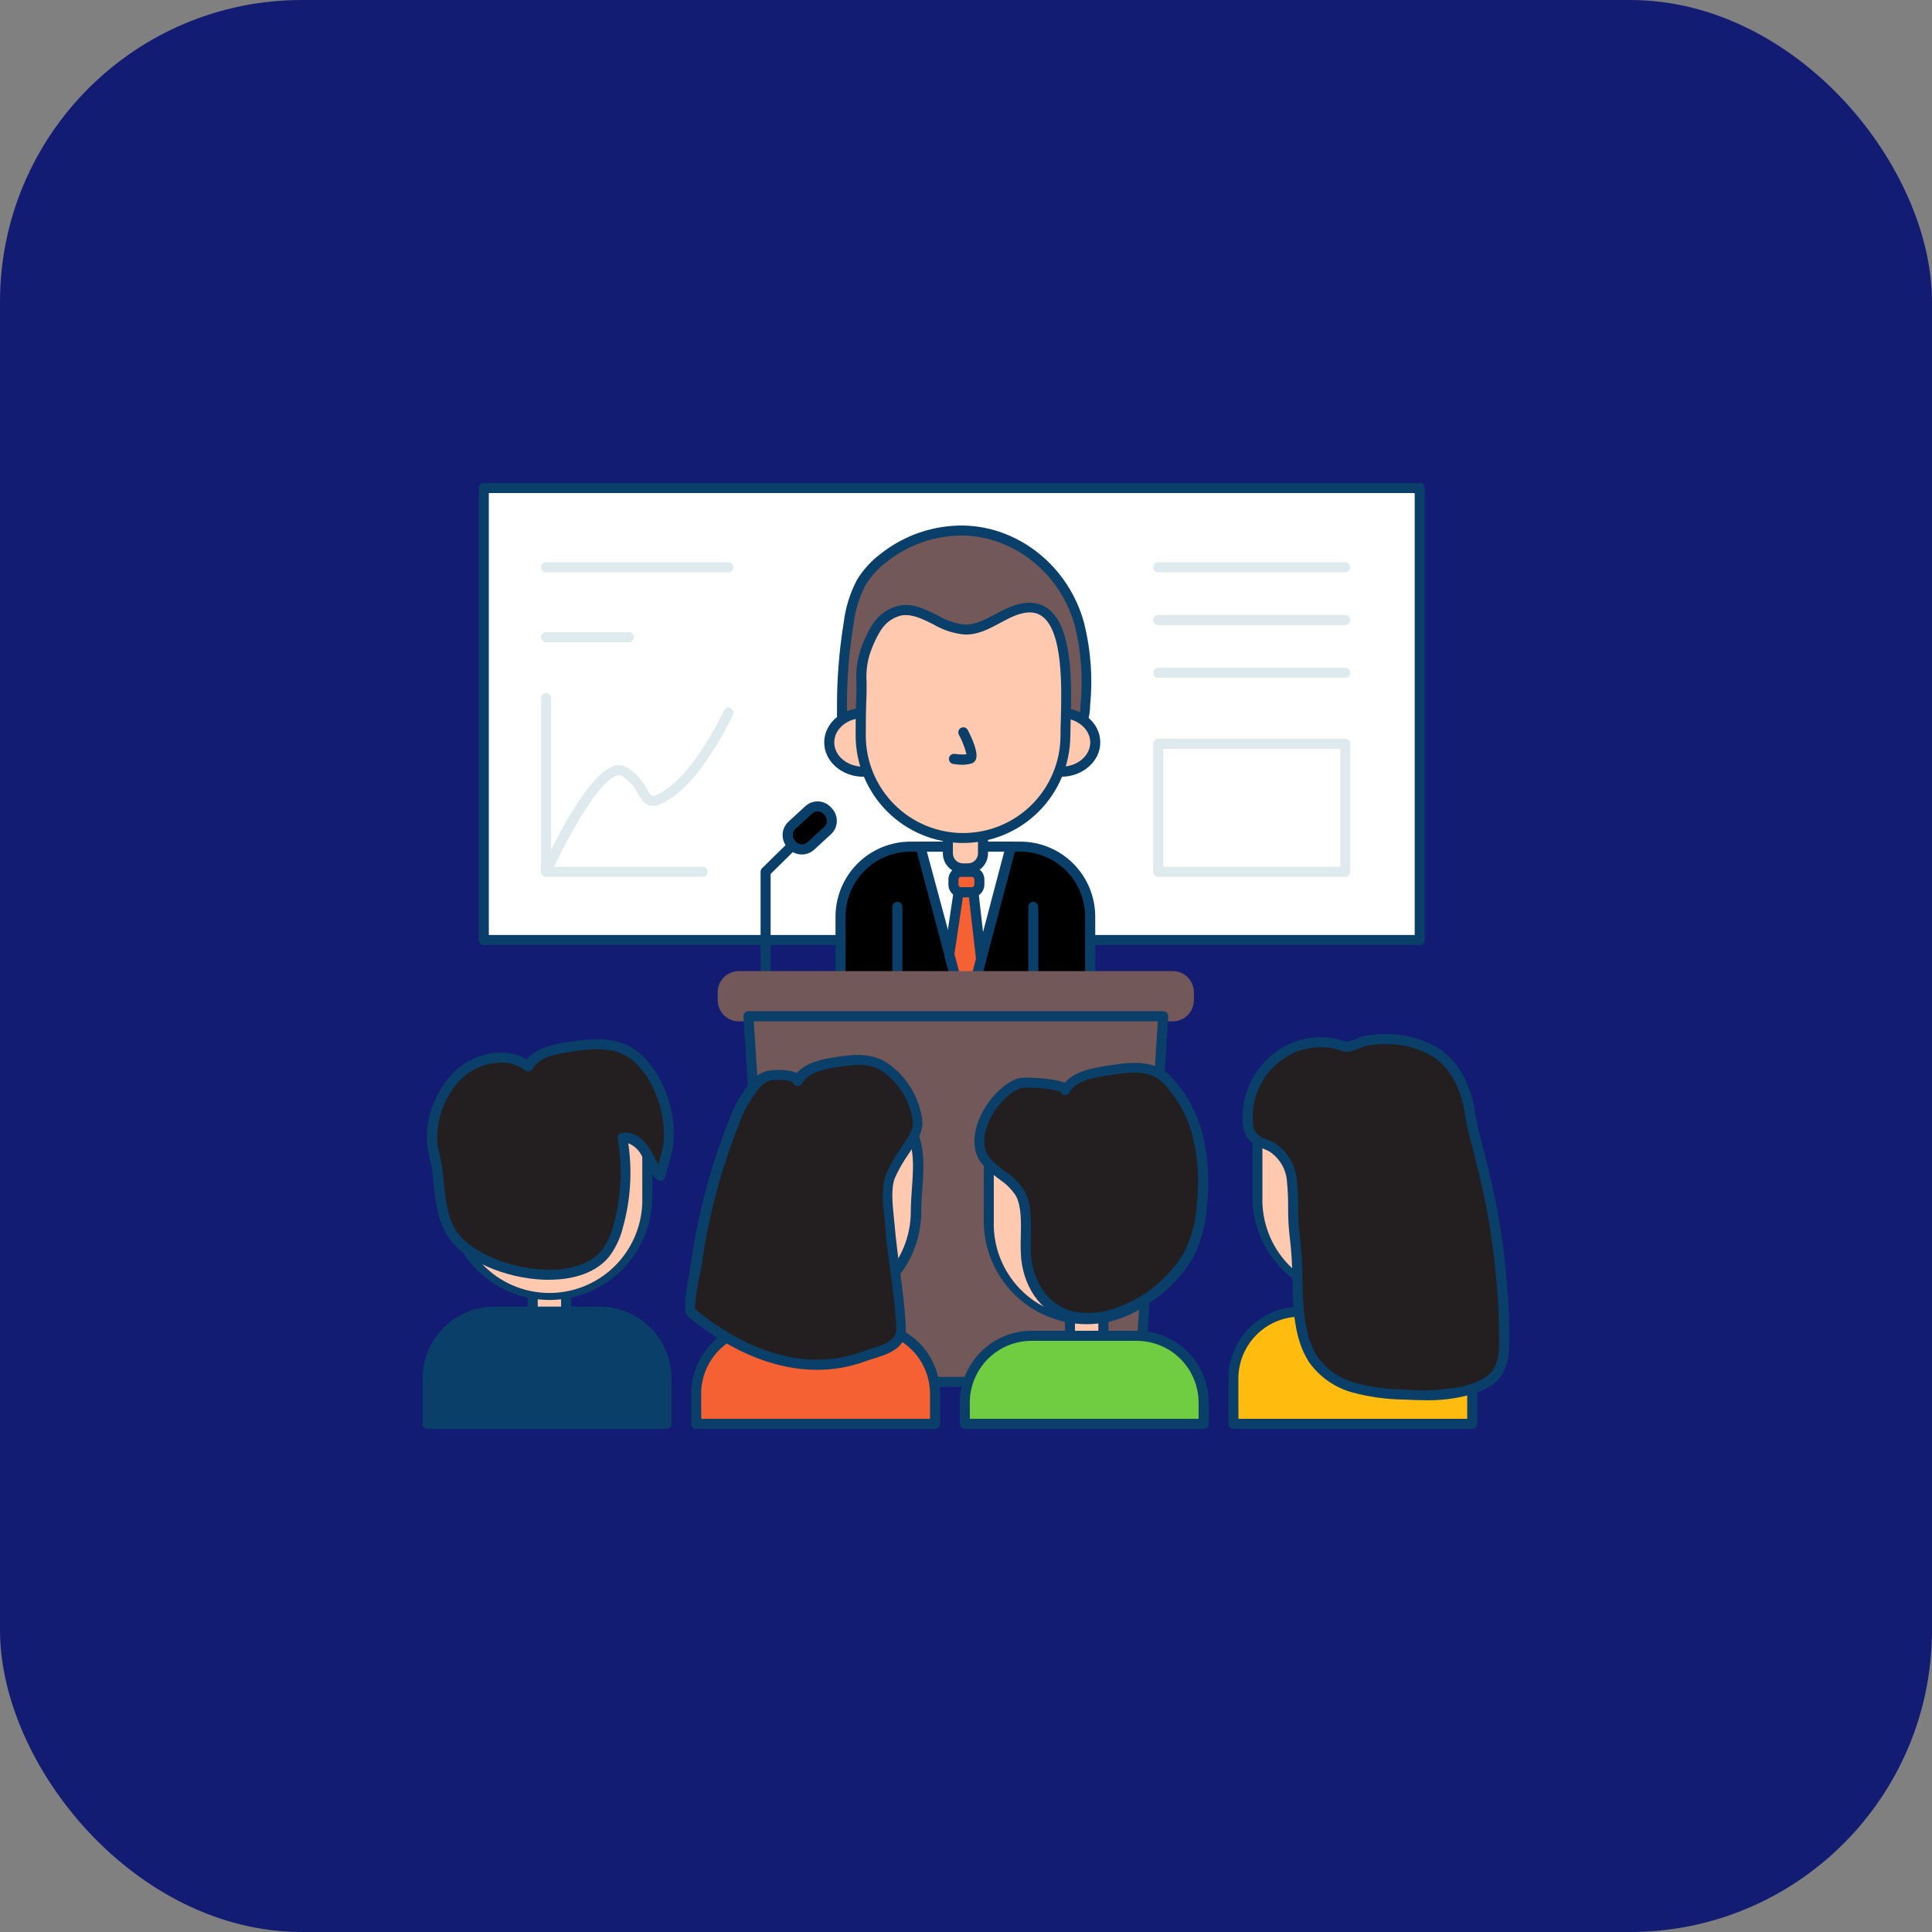 <svg width="96" height="96" viewBox="0 0 96 96" fill="none" xmlns="http://www.w3.org/2000/svg">
<rect x="0" y="0" width="96" height="96" fill="#808080" stroke="none"/>
<rect x="-1.52588e-05" y="0" width="96" height="96" rx="15" fill="#131C73"/>
<path d="M24.04 24.258H70.543V46.705H24.04V24.258Z" fill="white"/>
<path d="M70.546 46.958H24.04C23.974 46.958 23.91 46.931 23.863 46.885C23.817 46.838 23.791 46.774 23.791 46.708V24.25C23.791 24.184 23.817 24.12 23.863 24.073C23.91 24.027 23.974 24 24.04 24H70.546C70.612 24 70.675 24.027 70.722 24.073C70.769 24.12 70.795 24.184 70.795 24.25V46.7C70.796 46.734 70.79 46.767 70.778 46.798C70.766 46.829 70.748 46.858 70.725 46.882C70.701 46.906 70.674 46.925 70.643 46.938C70.612 46.951 70.579 46.958 70.546 46.958ZM24.289 46.458H70.296V24.5H24.289V46.458Z" fill="#093F68"/>
<path d="M38.042 48.963C37.976 48.963 37.913 48.936 37.866 48.889C37.819 48.843 37.793 48.779 37.793 48.713V43.32C37.793 43.287 37.799 43.253 37.812 43.222C37.825 43.192 37.844 43.164 37.868 43.14L39.813 41.23C39.86 41.184 39.924 41.158 39.99 41.159C40.056 41.159 40.12 41.187 40.166 41.234C40.212 41.281 40.238 41.345 40.237 41.411C40.236 41.478 40.209 41.541 40.162 41.588L38.292 43.425V48.713C38.292 48.779 38.265 48.843 38.219 48.889C38.172 48.936 38.108 48.963 38.042 48.963Z" fill="#093F68"/>
<path d="M40.184 40.239L39.349 41.006C39.082 41.25 39.064 41.665 39.308 41.932L39.364 41.993C39.607 42.26 40.021 42.278 40.287 42.033L41.122 41.267C41.388 41.022 41.406 40.608 41.163 40.341L41.107 40.28C40.863 40.013 40.45 39.995 40.184 40.239Z" fill="black"/>
<path d="M39.845 42.458H39.805C39.687 42.453 39.57 42.425 39.463 42.375C39.355 42.325 39.259 42.253 39.179 42.165L39.122 42.105C38.962 41.928 38.877 41.694 38.888 41.454C38.899 41.215 39.004 40.99 39.179 40.828L40.015 40.06C40.102 39.98 40.204 39.917 40.316 39.876C40.427 39.836 40.545 39.817 40.663 39.822C40.782 39.827 40.898 39.856 41.005 39.906C41.113 39.956 41.209 40.027 41.289 40.115L41.344 40.178C41.424 40.265 41.487 40.367 41.527 40.479C41.568 40.59 41.586 40.709 41.581 40.828C41.576 40.946 41.548 41.063 41.498 41.17C41.447 41.278 41.377 41.375 41.289 41.455L40.454 42.222C40.287 42.374 40.07 42.458 39.845 42.458ZM40.623 40.32C40.523 40.32 40.426 40.358 40.352 40.425L39.521 41.193C39.481 41.228 39.449 41.272 39.427 41.32C39.405 41.369 39.393 41.422 39.392 41.475C39.389 41.528 39.397 41.581 39.415 41.63C39.433 41.68 39.461 41.726 39.496 41.765L39.551 41.825C39.587 41.864 39.63 41.897 39.678 41.919C39.725 41.942 39.777 41.955 39.83 41.958C39.938 41.96 40.042 41.922 40.122 41.85L40.958 41.083C41.036 41.01 41.083 40.909 41.087 40.803C41.092 40.696 41.054 40.592 40.983 40.513L40.928 40.45C40.854 40.372 40.753 40.325 40.646 40.32H40.623Z" fill="#093F68"/>
<path d="M54.169 51.343V45.547C54.17 45.091 54.08 44.639 53.906 44.217C53.732 43.795 53.477 43.412 53.155 43.089C52.833 42.766 52.451 42.51 52.03 42.335C51.609 42.16 51.158 42.07 50.703 42.07H45.232C44.312 42.071 43.431 42.437 42.781 43.089C42.131 43.742 41.766 44.626 41.766 45.547V51.343H54.169Z" fill="black"/>
<path d="M54.169 51.593H41.766C41.699 51.593 41.636 51.566 41.589 51.519C41.542 51.472 41.516 51.409 41.516 51.343V45.548C41.517 44.559 41.91 43.612 42.607 42.913C43.304 42.215 44.249 41.822 45.234 41.82H50.706C51.691 41.822 52.636 42.215 53.332 42.913C54.029 43.612 54.421 44.56 54.421 45.548V51.343C54.421 51.376 54.415 51.408 54.402 51.439C54.389 51.469 54.371 51.497 54.347 51.52C54.324 51.544 54.296 51.562 54.266 51.574C54.235 51.587 54.202 51.593 54.169 51.593ZM42.012 51.093H53.92V45.548C53.919 44.692 53.58 43.872 52.977 43.267C52.374 42.662 51.556 42.322 50.703 42.32H45.232C44.379 42.322 43.561 42.662 42.958 43.267C42.355 43.872 42.016 44.692 42.015 45.548L42.012 51.093Z" fill="#093F68"/>
<path d="M50.227 42.07L48.007 50.498L45.738 42.07H50.227Z" fill="white"/>
<path d="M48 50.75C47.944 50.752 47.888 50.735 47.843 50.701C47.798 50.668 47.765 50.62 47.751 50.565L45.506 42.135C45.497 42.098 45.496 42.06 45.504 42.023C45.511 41.985 45.528 41.95 45.551 41.92C45.574 41.889 45.604 41.864 45.638 41.847C45.672 41.83 45.71 41.821 45.748 41.82H50.237C50.275 41.82 50.313 41.828 50.348 41.845C50.383 41.862 50.413 41.887 50.436 41.918C50.459 41.948 50.475 41.984 50.483 42.021C50.49 42.059 50.489 42.098 50.479 42.135L48.249 50.563C48.235 50.617 48.202 50.665 48.157 50.699C48.111 50.732 48.056 50.75 48 50.748V50.75ZM46.057 42.323L48 49.53L49.898 42.32L46.057 42.323Z" fill="#093F68"/>
<path d="M47.1 41.41H48.845V42.411C48.845 42.61 48.766 42.8 48.626 42.941C48.486 43.082 48.295 43.161 48.097 43.161H47.835C47.637 43.161 47.447 43.082 47.306 42.941C47.166 42.8 47.087 42.61 47.087 42.411V41.41H47.1Z" fill="#FFC9B0"/>
<path d="M48.097 43.4H47.848C47.583 43.4 47.329 43.295 47.142 43.107C46.955 42.92 46.85 42.666 46.85 42.4V41.4C46.85 41.334 46.877 41.27 46.923 41.224C46.97 41.177 47.033 41.15 47.1 41.15H48.845C48.911 41.15 48.975 41.177 49.022 41.224C49.068 41.27 49.095 41.334 49.095 41.4V42.4C49.095 42.666 48.989 42.92 48.802 43.107C48.615 43.295 48.362 43.4 48.097 43.4ZM47.349 41.65V42.4C47.349 42.533 47.401 42.66 47.495 42.754C47.589 42.848 47.715 42.9 47.848 42.9H48.097C48.229 42.9 48.356 42.848 48.45 42.754C48.543 42.66 48.596 42.533 48.596 42.4V41.65H47.349Z" fill="#093F68"/>
<path d="M42.03 36.5C41.883 36.121 41.818 35.716 41.838 35.31C41.823 33.867 41.933 32.424 42.167 31C42.251 30.285 42.465 29.592 42.798 28.955C43.092 28.478 43.474 28.062 43.923 27.727C45.053 26.836 46.453 26.359 47.89 26.375C50.661 26.438 52.943 28.433 53.651 31.05C53.972 32.357 54.069 33.71 53.938 35.05C53.938 35.465 53.834 35.874 53.633 36.237C53.152 36.972 52.189 36.568 51.469 36.59L48.105 36.695C46.745 36.737 45.399 36.968 44.035 36.945C43.608 36.945 42.8 37.047 42.401 36.88C42.235 36.803 42.103 36.668 42.03 36.5Z" fill="#725858"/>
<path d="M43.095 37.21C42.827 37.223 42.56 37.185 42.307 37.098C42.085 36.997 41.908 36.82 41.808 36.598C41.644 36.185 41.57 35.742 41.591 35.298C41.577 33.837 41.688 32.379 41.923 30.938C42.011 30.192 42.236 29.469 42.586 28.805C42.893 28.306 43.292 27.869 43.76 27.518C44.934 26.588 46.392 26.092 47.888 26.113C50.661 26.175 53.124 28.173 53.873 30.973C54.204 32.309 54.304 33.693 54.167 35.063C54.165 35.521 54.047 35.971 53.823 36.37C53.386 37.035 52.641 36.948 52.042 36.87C51.848 36.842 51.652 36.828 51.456 36.828L48.092 36.933C47.529 36.95 46.955 37 46.399 37.05C45.605 37.136 44.808 37.178 44.01 37.175C43.893 37.175 43.748 37.175 43.591 37.175C43.434 37.175 43.262 37.21 43.095 37.21ZM47.75 26.61C46.413 26.623 45.117 27.081 44.067 27.913C43.646 28.227 43.288 28.619 43.012 29.068C42.692 29.679 42.488 30.344 42.411 31.03C42.179 32.442 42.07 33.872 42.085 35.303C42.067 35.67 42.123 36.037 42.249 36.383C42.299 36.494 42.388 36.583 42.499 36.633C42.856 36.713 43.224 36.732 43.588 36.69C43.758 36.69 43.915 36.675 44.04 36.69C44.819 36.692 45.599 36.651 46.374 36.568C46.938 36.518 47.519 36.465 48.097 36.448L51.461 36.343C51.681 36.342 51.901 36.357 52.12 36.388C52.765 36.465 53.177 36.483 53.424 36.103C53.599 35.774 53.69 35.407 53.691 35.035C53.822 33.72 53.728 32.393 53.411 31.11C52.711 28.525 50.436 26.678 47.885 26.61H47.75Z" fill="#093F68"/>
<path d="M42.893 38.348C43.824 38.348 44.578 37.695 44.578 36.89C44.578 36.085 43.824 35.433 42.893 35.433C41.962 35.433 41.207 36.085 41.207 36.89C41.207 37.695 41.962 38.348 42.893 38.348Z" fill="#FFC9B0"/>
<path d="M42.893 38.595C41.825 38.595 40.955 37.83 40.955 36.89C40.955 35.95 41.825 35.183 42.893 35.183C43.96 35.183 44.828 35.948 44.828 36.89C44.828 37.833 43.96 38.595 42.893 38.595ZM42.893 35.683C42.1 35.683 41.454 36.223 41.454 36.89C41.454 37.558 42.1 38.095 42.893 38.095C43.686 38.095 44.329 37.555 44.329 36.89C44.329 36.225 43.683 35.683 42.893 35.683Z" fill="#093F68"/>
<path d="M52.723 38.348C53.654 38.348 54.409 37.695 54.409 36.89C54.409 36.085 53.654 35.433 52.723 35.433C51.792 35.433 51.037 36.085 51.037 36.89C51.037 37.695 51.792 38.348 52.723 38.348Z" fill="#FFC9B0"/>
<path d="M52.738 38.595C51.668 38.595 50.8 37.83 50.8 36.89C50.8 35.95 51.668 35.183 52.738 35.183C53.808 35.183 54.673 35.948 54.673 36.89C54.673 37.833 53.793 38.595 52.738 38.595ZM52.738 35.683C51.945 35.683 51.299 36.223 51.299 36.89C51.299 37.558 51.945 38.095 52.738 38.095C53.531 38.095 54.174 37.555 54.174 36.89C54.174 36.225 53.516 35.683 52.738 35.683Z" fill="#093F68"/>
<path d="M47.853 41.638C46.503 41.638 45.209 41.1 44.255 40.144C43.301 39.188 42.765 37.89 42.765 36.538C42.765 35.83 42.765 35.123 42.805 34.415C42.83 33.815 42.745 33.12 42.94 32.555C43.083 32.075 43.287 31.615 43.548 31.188C43.816 30.759 44.242 30.453 44.733 30.338C45.843 30.133 46.805 31.258 47.935 31.285C48.711 31.305 49.386 30.808 50.087 30.475C53.526 28.835 52.94 34.725 52.94 36.538C52.94 37.89 52.404 39.188 51.45 40.144C50.496 41.1 49.202 41.638 47.853 41.638Z" fill="#FFC9B0"/>
<path d="M47.853 41.888C46.438 41.886 45.081 41.322 44.081 40.319C43.08 39.316 42.517 37.956 42.516 36.538C42.516 35.913 42.516 35.168 42.556 34.405C42.556 34.238 42.556 34.063 42.556 33.885C42.526 33.409 42.575 32.932 42.703 32.473C42.851 31.971 43.065 31.492 43.339 31.048C43.489 30.807 43.685 30.598 43.917 30.434C44.148 30.269 44.409 30.152 44.686 30.09C45.371 29.965 45.98 30.273 46.571 30.568C46.987 30.821 47.453 30.981 47.937 31.035C48.471 31.05 48.957 30.785 49.476 30.508C49.643 30.418 49.81 30.328 49.975 30.258C50.793 29.87 51.471 29.848 52.002 30.193C53.334 31.063 53.249 34.043 53.199 35.823C53.199 36.105 53.184 36.35 53.184 36.548C53.18 37.964 52.617 39.32 51.618 40.321C50.619 41.322 49.265 41.885 47.853 41.888ZM45.007 30.563C44.931 30.562 44.855 30.569 44.78 30.583C44.354 30.687 43.986 30.957 43.758 31.333C43.508 31.74 43.314 32.179 43.179 32.638C43.072 33.045 43.031 33.467 43.06 33.888V34.433C43.025 35.183 43.02 35.933 43.02 36.543C43.02 37.829 43.529 39.062 44.437 39.972C45.344 40.882 46.575 41.393 47.858 41.393C49.141 41.393 50.371 40.882 51.279 39.972C52.186 39.062 52.696 37.829 52.696 36.543C52.696 36.343 52.696 36.09 52.711 35.793C52.755 34.225 52.838 31.31 51.74 30.595C51.366 30.345 50.848 30.383 50.199 30.693C50.04 30.77 49.88 30.855 49.718 30.943C49.164 31.24 48.591 31.553 47.932 31.53C47.374 31.478 46.835 31.3 46.354 31.01C45.888 30.783 45.449 30.563 45.007 30.563Z" fill="#093F68"/>
<path d="M47.838 38.001C47.678 38 47.519 37.986 47.361 37.961C47.329 37.955 47.297 37.943 47.269 37.925C47.241 37.907 47.217 37.884 47.198 37.857C47.179 37.829 47.165 37.799 47.158 37.766C47.151 37.733 47.15 37.7 47.156 37.667C47.161 37.634 47.174 37.603 47.191 37.575C47.209 37.547 47.232 37.522 47.26 37.503C47.287 37.484 47.318 37.47 47.35 37.463C47.382 37.456 47.416 37.455 47.449 37.461C47.639 37.491 47.833 37.498 48.025 37.481C47.94 37.139 47.812 36.809 47.643 36.5C47.614 36.442 47.609 36.374 47.629 36.312C47.65 36.25 47.693 36.198 47.751 36.168C47.808 36.137 47.876 36.131 47.938 36.149C48 36.168 48.053 36.211 48.085 36.268C48.299 36.678 48.633 37.416 48.486 37.746C48.463 37.797 48.429 37.842 48.386 37.877C48.342 37.912 48.291 37.937 48.237 37.948C48.106 37.981 47.972 37.999 47.838 38.001Z" fill="#093F68"/>
<path d="M48.277 43.32H47.738C47.531 43.32 47.364 43.488 47.364 43.696V43.962C47.364 44.169 47.531 44.337 47.738 44.337H48.277C48.483 44.337 48.651 44.169 48.651 43.962V43.696C48.651 43.488 48.483 43.32 48.277 43.32Z" fill="#F56132"/>
<path d="M48.277 44.584H47.751C47.586 44.584 47.427 44.519 47.31 44.402C47.194 44.285 47.128 44.127 47.127 43.961V43.693C47.128 43.528 47.194 43.369 47.31 43.253C47.427 43.136 47.586 43.07 47.751 43.07H48.289C48.454 43.071 48.612 43.137 48.728 43.253C48.845 43.37 48.911 43.528 48.913 43.693V43.961C48.912 44.044 48.895 44.126 48.862 44.202C48.83 44.279 48.783 44.348 48.724 44.406C48.665 44.464 48.595 44.509 48.518 44.54C48.441 44.571 48.359 44.586 48.277 44.584ZM47.751 43.571C47.734 43.57 47.718 43.573 47.703 43.579C47.688 43.585 47.674 43.594 47.662 43.606C47.651 43.617 47.642 43.631 47.635 43.646C47.629 43.661 47.626 43.677 47.626 43.693V43.961C47.626 43.977 47.629 43.994 47.635 44.009C47.642 44.024 47.651 44.037 47.662 44.049C47.674 44.06 47.688 44.069 47.703 44.075C47.718 44.081 47.734 44.084 47.751 44.084H48.289C48.322 44.084 48.353 44.071 48.376 44.048C48.4 44.025 48.413 43.994 48.414 43.961V43.693C48.413 43.661 48.4 43.63 48.376 43.606C48.353 43.584 48.322 43.571 48.289 43.571H47.751Z" fill="#093F68"/>
<path d="M48.755 47.658L48.007 50.498L47.177 47.415L47.638 44.335H48.374L48.755 47.658Z" fill="#F56132"/>
<path d="M48 50.75C47.944 50.752 47.888 50.735 47.843 50.701C47.798 50.668 47.765 50.62 47.751 50.565L46.922 47.485C46.916 47.451 46.916 47.416 46.922 47.383L47.384 44.3C47.393 44.24 47.423 44.186 47.469 44.147C47.515 44.108 47.573 44.087 47.633 44.088H48.369C48.43 44.087 48.489 44.109 48.535 44.15C48.581 44.191 48.611 44.247 48.618 44.308L48.997 47.628C49.004 47.658 49.004 47.69 48.997 47.72L48.249 50.563C48.235 50.617 48.202 50.665 48.157 50.699C48.111 50.732 48.056 50.75 48 50.748V50.75ZM47.424 47.405L47.997 49.533L48.496 47.64L48.145 44.588H47.845L47.424 47.405Z" fill="#093F68"/>
<path d="M44.591 51.593C44.525 51.593 44.461 51.566 44.415 51.519C44.368 51.472 44.342 51.409 44.342 51.343V45.062C44.342 44.996 44.368 44.933 44.415 44.886C44.461 44.839 44.525 44.812 44.591 44.812C44.657 44.812 44.721 44.839 44.767 44.886C44.814 44.933 44.84 44.996 44.84 45.062V51.343C44.84 51.409 44.814 51.472 44.767 51.519C44.721 51.566 44.657 51.593 44.591 51.593Z" fill="#093F68"/>
<path d="M51.344 51.593C51.278 51.593 51.214 51.566 51.168 51.519C51.121 51.472 51.095 51.409 51.095 51.343V45.062C51.095 44.996 51.121 44.933 51.168 44.886C51.214 44.839 51.278 44.812 51.344 44.812C51.41 44.812 51.474 44.839 51.52 44.886C51.567 44.933 51.593 44.996 51.593 45.062V51.343C51.593 51.409 51.567 51.472 51.52 51.519C51.474 51.566 51.41 51.593 51.344 51.593Z" fill="#093F68"/>
<path d="M58.277 48.5H36.708C36.269 48.5 35.913 48.858 35.913 49.298V49.701C35.913 50.142 36.269 50.499 36.708 50.499H58.277C58.716 50.499 59.072 50.142 59.072 49.701V49.298C59.072 48.858 58.716 48.5 58.277 48.5Z" fill="#725858"/>
<path d="M58.279 50.75H36.711C36.433 50.75 36.167 50.64 35.971 50.444C35.775 50.247 35.664 49.981 35.663 49.703V49.3C35.664 49.022 35.775 48.756 35.971 48.559C36.167 48.363 36.433 48.253 36.711 48.253H58.279C58.556 48.253 58.821 48.364 59.017 48.56C59.213 48.757 59.323 49.023 59.324 49.3V49.703C59.323 49.98 59.213 50.246 59.017 50.443C58.821 50.639 58.556 50.75 58.279 50.75ZM36.711 48.75C36.566 48.75 36.426 48.808 36.324 48.91C36.221 49.013 36.163 49.152 36.162 49.298V49.7C36.163 49.846 36.221 49.985 36.324 50.087C36.426 50.19 36.566 50.248 36.711 50.248H58.279C58.424 50.247 58.562 50.189 58.664 50.087C58.767 49.984 58.825 49.845 58.825 49.7V49.298C58.825 49.153 58.767 49.014 58.664 48.911C58.562 48.809 58.424 48.751 58.279 48.75H36.711Z" fill="#725858"/>
<path d="M38.374 68.665H56.613L57.8 50.498H37.187L38.374 68.665Z" fill="#725858"/>
<path d="M56.613 68.915H38.374C38.31 68.915 38.249 68.891 38.203 68.847C38.156 68.804 38.128 68.744 38.125 68.68L36.94 50.515C36.938 50.481 36.942 50.447 36.954 50.414C36.965 50.382 36.983 50.352 37.007 50.327C37.03 50.302 37.058 50.282 37.09 50.268C37.121 50.255 37.155 50.248 37.19 50.248H57.8C57.835 50.248 57.868 50.255 57.9 50.268C57.931 50.282 57.96 50.302 57.983 50.327C58.007 50.352 58.025 50.382 58.036 50.414C58.047 50.447 58.052 50.481 58.05 50.515L56.863 68.68C56.859 68.744 56.831 68.804 56.785 68.847C56.738 68.891 56.677 68.915 56.613 68.915ZM38.608 68.415H56.381L57.533 50.75H37.454L38.608 68.415Z" fill="#093F68"/>
<path d="M26.471 64.125H28.132V65.084C28.132 65.272 28.058 65.452 27.925 65.585C27.793 65.718 27.614 65.792 27.426 65.792H27.177C26.99 65.792 26.81 65.718 26.678 65.585C26.546 65.452 26.471 65.272 26.471 65.084V64.125Z" fill="#FFC9B0"/>
<path d="M27.429 66.041H27.18C26.926 66.04 26.684 65.939 26.505 65.76C26.326 65.58 26.225 65.337 26.224 65.083V64.125C26.224 64.059 26.251 63.995 26.297 63.948C26.344 63.901 26.408 63.875 26.474 63.875H28.135C28.201 63.875 28.264 63.901 28.311 63.948C28.358 63.995 28.384 64.059 28.384 64.125V65.083C28.384 65.337 28.283 65.581 28.104 65.76C27.925 65.94 27.682 66.041 27.429 66.041ZM26.721 64.375V65.083C26.721 65.143 26.733 65.203 26.755 65.258C26.778 65.314 26.812 65.364 26.854 65.407C26.897 65.449 26.947 65.483 27.002 65.506C27.058 65.529 27.117 65.541 27.177 65.541H27.426C27.547 65.54 27.663 65.492 27.747 65.406C27.833 65.32 27.88 65.204 27.88 65.083V64.375H26.721Z" fill="#093F68"/>
<path d="M27.302 64.345C26.012 64.344 24.775 63.83 23.863 62.916C22.951 62.001 22.439 60.761 22.439 59.468V55.928C22.723 56.395 23.666 56.208 25.05 53.828C30.232 56.46 32.167 54.953 32.167 54.953V59.468C32.167 60.761 31.654 62.002 30.742 62.916C29.83 63.831 28.592 64.345 27.302 64.345Z" fill="#FFC9B0"/>
<path d="M27.302 64.595C25.946 64.593 24.646 64.052 23.688 63.091C22.73 62.13 22.191 60.827 22.189 59.468V55.928C22.19 55.873 22.208 55.821 22.241 55.778C22.273 55.734 22.319 55.703 22.371 55.689C22.424 55.674 22.479 55.677 22.529 55.696C22.58 55.716 22.622 55.752 22.651 55.798C22.667 55.825 22.69 55.848 22.718 55.863C22.747 55.878 22.779 55.885 22.811 55.883C22.938 55.883 23.631 55.77 24.833 53.703C24.865 53.648 24.916 53.607 24.977 53.589C25.038 53.571 25.103 53.577 25.16 53.605C30.1 56.105 31.995 54.768 32.012 54.753C32.049 54.724 32.094 54.706 32.14 54.702C32.187 54.697 32.234 54.706 32.276 54.727C32.317 54.748 32.352 54.78 32.377 54.82C32.401 54.86 32.414 54.906 32.414 54.953V59.468C32.413 60.827 31.874 62.13 30.915 63.091C29.957 64.052 28.657 64.593 27.302 64.595ZM22.688 56.373V59.468C22.668 60.088 22.772 60.706 22.995 61.285C23.218 61.864 23.554 62.392 23.985 62.838C24.415 63.283 24.93 63.638 25.5 63.88C26.07 64.122 26.683 64.247 27.302 64.247C27.921 64.247 28.533 64.122 29.103 63.88C29.673 63.638 30.189 63.283 30.619 62.838C31.049 62.392 31.386 61.864 31.608 61.285C31.831 60.706 31.936 60.088 31.915 59.468V55.363C31.107 55.688 29.03 56.08 25.145 54.155C24.269 55.608 23.469 56.375 22.815 56.383C22.773 56.383 22.73 56.38 22.688 56.373Z" fill="#093F68"/>
<path d="M33.115 70.75V68.5C33.114 67.618 32.764 66.773 32.142 66.15C31.521 65.526 30.677 65.176 29.798 65.175H24.559C23.68 65.177 22.839 65.528 22.218 66.152C21.598 66.775 21.249 67.62 21.249 68.5V70.75H33.115Z" fill="#093F68"/>
<path d="M33.115 71H21.249C21.183 71 21.12 70.974 21.073 70.927C21.026 70.88 21 70.817 21 70.75V68.5C21.001 67.552 21.377 66.644 22.046 65.974C22.714 65.304 23.621 64.927 24.566 64.925H29.803C30.748 64.927 31.655 65.304 32.323 65.974C32.992 66.644 33.368 67.552 33.369 68.5V70.75C33.369 70.783 33.362 70.816 33.349 70.847C33.337 70.878 33.318 70.906 33.294 70.929C33.27 70.952 33.242 70.97 33.212 70.983C33.181 70.995 33.148 71.001 33.115 71ZM21.499 70.5H32.865V68.5C32.864 67.685 32.54 66.904 31.965 66.327C31.39 65.751 30.611 65.427 29.798 65.425H24.559C23.747 65.428 22.969 65.753 22.395 66.329C21.822 66.906 21.499 67.686 21.499 68.5V70.5Z" fill="#093F68"/>
<path d="M21.778 58.623C21.741 58.202 21.672 57.784 21.574 57.373C21.227 56.078 21.731 54.525 22.641 53.543C23.551 52.56 25.189 52.178 26.249 52.99C26.604 52.34 27.431 52.158 28.16 52.04C29.202 51.875 30.342 51.725 31.254 52.26C32.167 52.795 32.815 54.023 33.072 55.048C33.224 55.65 33.27 56.275 33.209 56.893C33.194 57.048 32.81 58.423 32.813 58.428C32.471 58.103 32.314 57.633 32.065 57.23C31.815 56.828 31.389 56.455 30.925 56.543C31.186 58.006 31.113 59.51 30.711 60.94C30.595 61.422 30.384 61.875 30.09 62.273C28.504 64.25 23.785 63.218 22.491 61.36C21.945 60.573 21.878 59.583 21.778 58.623Z" fill="#231F20"/>
<path d="M27.277 63.59H27.052C25.09 63.52 23.092 62.645 22.297 61.503C21.753 60.72 21.656 59.77 21.549 58.85L21.526 58.65C21.492 58.241 21.426 57.836 21.329 57.438C20.978 56.113 21.429 54.48 22.456 53.373C23.342 52.418 24.968 51.91 26.18 52.643C26.611 52.105 27.362 51.915 28.12 51.795C29.292 51.608 30.424 51.485 31.377 52.045C32.411 52.65 33.055 53.963 33.312 54.988C33.47 55.618 33.519 56.271 33.456 56.918C33.444 57.025 33.339 57.418 33.135 58.183C33.095 58.328 33.065 58.433 33.055 58.473C33.047 58.52 33.026 58.563 32.992 58.598C32.947 58.646 32.885 58.674 32.819 58.677C32.753 58.679 32.689 58.655 32.641 58.61C32.632 58.604 32.625 58.596 32.618 58.588C32.39 58.34 32.203 58.057 32.065 57.75C31.992 57.615 31.928 57.485 31.853 57.363C31.71 57.111 31.487 56.916 31.219 56.808C31.425 58.209 31.333 59.637 30.95 61C30.824 61.514 30.598 61.997 30.284 62.423C29.678 63.183 28.616 63.59 27.277 63.59ZM24.89 52.798C24.503 52.806 24.121 52.891 23.767 53.047C23.413 53.204 23.093 53.429 22.826 53.71C21.925 54.68 21.509 56.16 21.828 57.305C21.93 57.729 22 58.16 22.037 58.595L22.057 58.798C22.147 59.653 22.239 60.548 22.708 61.215C23.409 62.215 25.284 63.025 27.072 63.088C28.362 63.13 29.369 62.785 29.908 62.115C30.179 61.74 30.375 61.316 30.484 60.865C30.876 59.472 30.947 58.008 30.693 56.583C30.687 56.55 30.687 56.517 30.694 56.485C30.701 56.453 30.714 56.422 30.732 56.395C30.751 56.368 30.775 56.344 30.802 56.326C30.83 56.308 30.86 56.296 30.893 56.29C31.489 56.18 32.005 56.633 32.289 57.093C32.374 57.233 32.449 57.375 32.519 57.513C32.589 57.65 32.646 57.763 32.716 57.873C32.813 57.51 32.965 56.953 32.965 56.86C33.021 56.273 32.977 55.681 32.833 55.11C32.601 54.183 32.03 53.005 31.13 52.475C30.319 52 29.284 52.115 28.202 52.288C27.521 52.395 26.771 52.558 26.471 53.11C26.454 53.142 26.43 53.169 26.401 53.191C26.372 53.212 26.339 53.227 26.303 53.235C26.268 53.242 26.232 53.242 26.196 53.234C26.161 53.225 26.128 53.21 26.1 53.188C25.751 52.927 25.325 52.789 24.89 52.798Z" fill="#093F68"/>
<path d="M39.82 64.87H41.481V65.829C41.481 65.922 41.463 66.014 41.428 66.1C41.392 66.186 41.34 66.264 41.275 66.33C41.209 66.395 41.131 66.448 41.045 66.483C40.96 66.519 40.868 66.537 40.776 66.537H40.526C40.433 66.537 40.342 66.519 40.256 66.483C40.17 66.448 40.093 66.395 40.027 66.33C39.962 66.264 39.91 66.186 39.874 66.1C39.839 66.014 39.82 65.922 39.82 65.829V64.87Z" fill="#FFC9B0"/>
<path d="M40.768 66.786H40.519C40.266 66.786 40.024 66.686 39.845 66.506C39.666 66.327 39.566 66.084 39.566 65.831V64.87C39.566 64.804 39.592 64.74 39.639 64.693C39.686 64.647 39.749 64.62 39.815 64.62H41.474C41.54 64.62 41.603 64.647 41.65 64.693C41.697 64.74 41.723 64.804 41.723 64.87V65.831C41.723 65.956 41.698 66.081 41.65 66.197C41.602 66.313 41.532 66.418 41.443 66.507C41.355 66.596 41.249 66.666 41.133 66.714C41.017 66.762 40.893 66.787 40.768 66.786ZM40.062 65.12V65.831C40.063 65.951 40.111 66.067 40.196 66.152C40.281 66.237 40.396 66.285 40.516 66.286H40.766C40.886 66.285 41.001 66.237 41.086 66.152C41.171 66.067 41.219 65.951 41.219 65.831V65.12H40.062Z" fill="#093F68"/>
<path d="M40.648 65.09C39.876 65.086 39.115 64.899 38.428 64.545C37.741 64.191 37.147 63.68 36.693 63.053C35.593 61.513 35.731 59.448 35.98 57.653C36.117 56.653 36.421 55.578 37.214 54.935C37.554 54.673 37.941 54.478 38.354 54.36C39.601 53.965 40.631 54.303 41.86 54.323C43.027 54.343 44.085 54.543 44.853 55.515C46.012 56.965 45.504 58.563 45.504 60.213C45.504 61.505 44.992 62.744 44.082 63.658C43.172 64.573 41.937 65.088 40.648 65.09Z" fill="#FFC9B0"/>
<path d="M40.648 65.34C39.837 65.333 39.038 65.135 38.316 64.763C37.594 64.391 36.969 63.855 36.491 63.198C35.364 61.623 35.461 59.585 35.743 57.62C35.935 56.233 36.356 55.318 37.07 54.74C37.433 54.458 37.847 54.249 38.289 54.123C39.207 53.833 40.02 53.915 40.805 53.995C41.152 54.03 41.509 54.068 41.878 54.073C42.962 54.093 44.189 54.26 45.07 55.36C46.017 56.543 45.922 57.828 45.83 59.073C45.805 59.445 45.775 59.823 45.775 60.213C45.775 60.887 45.642 61.554 45.383 62.177C45.126 62.8 44.748 63.365 44.272 63.841C43.795 64.318 43.23 64.695 42.609 64.952C41.987 65.209 41.321 65.341 40.648 65.34ZM39.651 54.42C39.234 54.415 38.819 54.475 38.421 54.598C38.038 54.707 37.68 54.887 37.364 55.13C36.755 55.63 36.391 56.435 36.219 57.688C35.97 59.553 35.865 61.473 36.888 62.905C37.319 63.499 37.884 63.983 38.535 64.319C39.187 64.655 39.908 64.834 40.641 64.84C41.865 64.839 43.038 64.351 43.903 63.483C44.769 62.616 45.255 61.44 45.257 60.213C45.257 59.815 45.287 59.418 45.314 59.035C45.401 57.835 45.484 56.703 44.661 55.673C43.913 54.735 42.865 54.59 41.848 54.573C41.459 54.573 41.1 54.53 40.736 54.493C40.378 54.45 40.018 54.426 39.658 54.42H39.651Z" fill="#093F68"/>
<path d="M46.461 70.75V69.25C46.461 68.813 46.375 68.381 46.209 67.978C46.042 67.574 45.798 67.208 45.49 66.899C45.182 66.59 44.816 66.345 44.414 66.178C44.011 66.011 43.58 65.925 43.145 65.925H37.908C37.472 65.925 37.041 66.011 36.638 66.178C36.236 66.345 35.87 66.59 35.562 66.899C35.254 67.208 35.01 67.574 34.843 67.978C34.677 68.381 34.591 68.813 34.591 69.25V70.75H46.461Z" fill="#F56132"/>
<path d="M46.461 71H34.596C34.53 71 34.466 70.974 34.42 70.927C34.373 70.88 34.346 70.816 34.346 70.75V69.25C34.348 68.302 34.724 67.394 35.392 66.724C36.061 66.053 36.967 65.676 37.913 65.675H43.15C44.095 65.676 45.001 66.053 45.67 66.724C46.338 67.394 46.714 68.302 46.715 69.25V70.75C46.715 70.783 46.709 70.816 46.696 70.847C46.683 70.878 46.664 70.905 46.641 70.929C46.617 70.952 46.589 70.97 46.558 70.983C46.527 70.995 46.494 71.001 46.461 71ZM34.845 70.5H46.212V69.25C46.211 68.435 45.887 67.654 45.312 67.077C44.737 66.501 43.958 66.176 43.145 66.175H37.908C37.094 66.176 36.315 66.501 35.74 67.077C35.165 67.654 34.842 68.435 34.84 69.25L34.845 70.5Z" fill="#093F68"/>
<path d="M35.262 59.38C35.578 58.161 35.971 56.964 36.439 55.795C36.688 55.072 37.072 54.404 37.571 53.825C37.93 53.45 38.279 53.395 38.768 53.415C38.873 53.415 39.751 53.47 39.606 53.72C39.99 53.058 40.813 52.895 41.506 52.785C42.381 52.645 43.292 52.535 44.05 53.093C44.797 53.648 45.32 54.455 45.521 55.365C45.57 55.538 45.591 55.718 45.583 55.898C45.535 56.211 45.411 56.507 45.224 56.763C44.903 57.283 44.456 57.875 44.227 58.44C43.958 59.12 44.135 60.14 44.192 60.85C44.334 62.578 44.691 64.28 44.761 66.015C44.795 66.995 43.641 67.13 42.925 67.4C41.826 67.802 40.642 67.916 39.486 67.73C37.584 67.438 35.845 66.453 34.352 65.23C34.132 65.05 34.541 63.065 34.581 62.745C34.678 61.995 34.83 61.245 34.985 60.495C35.075 60.13 35.164 59.75 35.262 59.38Z" fill="#231F20"/>
<path d="M40.593 68.065C40.213 68.064 39.833 68.035 39.456 67.978C37.711 67.71 35.945 66.853 34.202 65.43C33.998 65.263 33.953 64.895 34.284 63.06C34.312 62.9 34.334 62.778 34.342 62.718C34.426 62.058 34.554 61.36 34.751 60.455C34.833 60.073 34.923 59.705 35.02 59.318C35.34 58.089 35.737 56.882 36.207 55.703C36.468 54.949 36.87 54.253 37.392 53.65C37.808 53.218 38.232 53.15 38.778 53.165C39.058 53.165 39.336 53.215 39.598 53.313C40.11 52.753 40.943 52.62 41.469 52.538C42.249 52.413 43.319 52.243 44.199 52.893C44.994 53.481 45.549 54.338 45.763 55.305C45.818 55.504 45.842 55.709 45.833 55.915C45.782 56.269 45.645 56.605 45.436 56.895C45.346 57.038 45.249 57.188 45.147 57.34C44.882 57.715 44.654 58.114 44.466 58.533C44.267 59.033 44.346 59.81 44.409 60.433C44.424 60.573 44.439 60.705 44.449 60.83C44.509 61.555 44.608 62.293 44.698 63.003C44.833 63.983 44.97 65.003 45.01 66.003C45.05 67.003 44.107 67.288 43.419 67.503C43.277 67.548 43.137 67.59 43.012 67.638C42.238 67.923 41.419 68.068 40.593 68.065ZM34.551 65.065C36.214 66.413 37.89 67.225 39.539 67.478C40.652 67.658 41.793 67.549 42.853 67.16C42.985 67.11 43.135 67.065 43.289 67.018C44.037 66.783 44.536 66.588 44.536 66.018C44.499 65.033 44.361 64.033 44.229 63.068C44.132 62.348 44.03 61.605 43.98 60.865C43.98 60.745 43.955 60.615 43.943 60.48C43.87 59.803 43.785 58.963 44.03 58.343C44.229 57.892 44.473 57.462 44.758 57.06C44.858 56.913 44.953 56.765 45.04 56.625C45.203 56.403 45.314 56.147 45.364 55.875C45.367 55.722 45.347 55.57 45.304 55.423C45.118 54.57 44.63 53.813 43.93 53.293C43.272 52.793 42.474 52.885 41.574 53.028C40.875 53.14 40.167 53.295 39.85 53.843C39.824 53.888 39.785 53.924 39.737 53.946C39.69 53.968 39.636 53.974 39.585 53.964C39.534 53.953 39.487 53.927 39.452 53.889C39.416 53.851 39.393 53.802 39.386 53.75C39.191 53.697 38.99 53.666 38.788 53.66C38.337 53.645 38.072 53.69 37.791 53.995C37.315 54.553 36.949 55.195 36.711 55.888C36.247 57.047 35.857 58.234 35.544 59.443C35.449 59.808 35.359 60.193 35.277 60.56C35.082 61.448 34.96 62.133 34.875 62.78C34.875 62.845 34.845 62.975 34.815 63.143C34.703 63.558 34.489 64.785 34.551 65.07V65.065Z" fill="#093F68"/>
<path d="M53.167 65.33H54.828V66.289C54.828 66.477 54.753 66.657 54.621 66.79C54.489 66.922 54.309 66.997 54.122 66.997H53.873C53.78 66.997 53.688 66.979 53.602 66.943C53.517 66.908 53.439 66.855 53.374 66.79C53.308 66.724 53.256 66.646 53.221 66.56C53.185 66.474 53.167 66.382 53.167 66.289V65.33Z" fill="#FFC9B0"/>
<path d="M54.122 67.251H53.873C53.62 67.251 53.378 67.15 53.199 66.971C53.02 66.792 52.92 66.549 52.92 66.296V65.338C52.92 65.271 52.946 65.208 52.993 65.161C53.04 65.114 53.103 65.088 53.169 65.088H54.83C54.896 65.088 54.96 65.114 55.007 65.161C55.053 65.208 55.08 65.271 55.08 65.338V66.296C55.079 66.421 55.054 66.546 55.006 66.662C54.958 66.778 54.887 66.883 54.798 66.972C54.709 67.061 54.604 67.131 54.488 67.179C54.372 67.227 54.247 67.251 54.122 67.251ZM53.416 65.588V66.296C53.417 66.416 53.465 66.531 53.55 66.617C53.635 66.702 53.75 66.75 53.87 66.751H54.12C54.24 66.751 54.356 66.703 54.441 66.618C54.527 66.532 54.575 66.417 54.576 66.296V65.588H53.416Z" fill="#093F68"/>
<path d="M53.997 65.548C53.358 65.548 52.725 65.422 52.135 65.177C51.545 64.932 51.008 64.573 50.556 64.12C50.105 63.667 49.746 63.129 49.502 62.537C49.257 61.945 49.132 61.311 49.132 60.67V57.13C49.416 57.598 50.361 57.413 51.743 55.033C56.925 57.663 58.86 56.155 58.86 56.155V60.67C58.861 61.311 58.735 61.945 58.491 62.537C58.246 63.128 57.888 63.666 57.437 64.119C56.985 64.572 56.449 64.931 55.859 65.176C55.269 65.421 54.636 65.548 53.997 65.548Z" fill="#FFC9B0"/>
<path d="M53.997 65.798C52.641 65.796 51.341 65.256 50.382 64.294C49.423 63.333 48.884 62.03 48.883 60.67V57.13C48.883 57.076 48.901 57.023 48.934 56.98C48.967 56.937 49.013 56.906 49.065 56.891C49.117 56.877 49.172 56.879 49.222 56.899C49.273 56.919 49.316 56.954 49.344 57C49.36 57.028 49.383 57.051 49.412 57.066C49.44 57.081 49.472 57.088 49.504 57.085C49.631 57.085 50.324 56.975 51.526 54.905C51.558 54.85 51.61 54.809 51.671 54.791C51.733 54.773 51.798 54.779 51.855 54.808C56.793 57.308 58.688 55.97 58.708 55.955C58.745 55.927 58.789 55.911 58.836 55.907C58.882 55.903 58.928 55.912 58.97 55.933C59.011 55.953 59.046 55.985 59.07 56.025C59.094 56.064 59.107 56.109 59.107 56.155V60.67C59.106 62.029 58.567 63.332 57.609 64.293C56.651 65.254 55.353 65.795 53.997 65.798ZM49.381 57.575V60.67C49.361 61.29 49.465 61.908 49.688 62.487C49.911 63.066 50.247 63.594 50.678 64.04C51.108 64.486 51.623 64.841 52.193 65.083C52.763 65.325 53.376 65.45 53.995 65.45C54.614 65.45 55.226 65.325 55.796 65.083C56.366 64.841 56.882 64.486 57.312 64.04C57.742 63.594 58.079 63.066 58.302 62.487C58.524 61.908 58.629 61.29 58.608 60.67V56.565C57.8 56.893 55.723 57.283 51.838 55.36C50.965 56.81 50.162 57.58 49.509 57.585C49.466 57.587 49.423 57.583 49.381 57.575Z" fill="#093F68"/>
<path d="M59.808 70.75V69.7C59.808 69.263 59.722 68.831 59.556 68.427C59.389 68.024 59.145 67.657 58.837 67.348C58.529 67.039 58.163 66.794 57.761 66.628C57.358 66.461 56.927 66.375 56.491 66.375H51.254C50.819 66.375 50.387 66.461 49.985 66.628C49.582 66.794 49.216 67.039 48.908 67.348C48.6 67.657 48.356 68.024 48.189 68.427C48.023 68.831 47.937 69.263 47.938 69.7V70.75H59.808Z" fill="#70CC40"/>
<path d="M59.808 71H47.943C47.876 71 47.813 70.974 47.766 70.927C47.719 70.88 47.693 70.816 47.693 70.75V69.7C47.694 68.752 48.07 67.843 48.738 67.173C49.407 66.503 50.314 66.126 51.259 66.125H56.496C57.442 66.126 58.348 66.503 59.017 67.173C59.685 67.843 60.061 68.752 60.062 69.7V70.75C60.062 70.783 60.056 70.816 60.043 70.847C60.03 70.877 60.011 70.905 59.987 70.929C59.964 70.952 59.935 70.97 59.905 70.983C59.874 70.995 59.841 71.001 59.808 71ZM48.192 70.5H59.558V69.7C59.558 68.885 59.234 68.103 58.659 67.526C58.084 66.95 57.304 66.626 56.491 66.625H51.254C50.441 66.626 49.661 66.95 49.086 67.526C48.511 68.103 48.188 68.885 48.187 69.7L48.192 70.5Z" fill="#093F68"/>
<path d="M49.87 58.458C49.411 58.108 48.93 57.783 48.753 57.273C48.324 56.04 49.501 54.233 50.658 53.828C50.92 53.733 53.109 53.885 52.942 54.19C53.297 53.543 54.124 53.358 54.855 53.243C55.868 53.08 57.174 52.828 57.947 53.63C58.694 54.397 59.229 55.344 59.501 56.38C59.774 57.502 59.852 58.664 59.73 59.813C59.691 60.718 59.457 61.604 59.045 62.41C58.271 63.69 57.088 64.67 55.688 65.19C54.953 65.492 54.148 65.579 53.366 65.44C51.945 65.138 51.147 63.9 51 62.538C50.895 61.578 51.172 60.148 50.698 59.288C50.481 58.958 50.199 58.675 49.87 58.458Z" fill="#231F20"/>
<path d="M54.057 65.75C53.806 65.751 53.555 65.726 53.309 65.675C51.903 65.38 50.92 64.175 50.743 62.558C50.715 62.187 50.708 61.816 50.723 61.445C50.74 60.695 50.755 59.92 50.474 59.413C50.277 59.111 50.023 58.851 49.725 58.648L49.611 58.563C49.169 58.23 48.711 57.885 48.523 57.348C48.047 55.983 49.299 54.038 50.581 53.583C50.798 53.508 52.297 53.548 52.91 53.8C53.346 53.3 54.08 53.105 54.82 52.988L54.955 52.965C56 52.798 57.301 52.588 58.132 53.448C58.907 54.245 59.462 55.229 59.745 56.305C60.029 57.455 60.109 58.645 59.982 59.823C59.94 60.764 59.696 61.684 59.267 62.523C58.461 63.853 57.23 64.872 55.775 65.415C55.227 65.629 54.645 65.743 54.057 65.75ZM50.992 54.048C50.904 54.044 50.815 54.05 50.728 54.065C49.688 54.433 48.606 56.113 48.982 57.19C49.12 57.585 49.499 57.87 49.898 58.17L50.015 58.258C50.373 58.5 50.677 58.813 50.91 59.178C51.257 59.803 51.239 60.648 51.222 61.463C51.208 61.809 51.215 62.155 51.242 62.5C51.361 63.6 51.99 64.885 53.414 65.185C54.15 65.31 54.907 65.223 55.596 64.935C56.94 64.432 58.076 63.49 58.823 62.263C59.217 61.486 59.44 60.633 59.476 59.763C59.597 58.643 59.522 57.511 59.254 56.418C58.991 55.423 58.475 54.514 57.758 53.778C57.109 53.105 55.95 53.293 55.015 53.443L54.878 53.463C54.199 53.573 53.446 53.735 53.147 54.285C53.131 54.314 53.11 54.34 53.084 54.36C53.059 54.381 53.03 54.396 52.998 54.406C52.967 54.415 52.934 54.418 52.901 54.414C52.868 54.411 52.837 54.401 52.808 54.385C52.779 54.369 52.753 54.346 52.732 54.32C52.712 54.293 52.697 54.263 52.688 54.23C52.133 54.098 51.563 54.037 50.992 54.048Z" fill="#093F68"/>
<path d="M66.513 64.125H68.174V65.084C68.174 65.272 68.1 65.452 67.968 65.585C67.835 65.718 67.656 65.792 67.469 65.792H67.219C67.032 65.792 66.853 65.718 66.72 65.585C66.588 65.452 66.513 65.272 66.513 65.084V64.125Z" fill="#FFC9B0"/>
<path d="M67.469 66.041H67.219C66.966 66.04 66.724 65.939 66.545 65.76C66.367 65.58 66.266 65.337 66.266 65.083V64.125C66.266 64.059 66.293 63.995 66.34 63.948C66.386 63.901 66.45 63.875 66.516 63.875H68.177C68.243 63.875 68.306 63.901 68.353 63.948C68.4 63.995 68.426 64.059 68.426 64.125V65.083C68.425 65.337 68.324 65.581 68.145 65.761C67.965 65.94 67.722 66.041 67.469 66.041ZM66.763 64.375V65.083C66.763 65.204 66.811 65.32 66.895 65.406C66.981 65.492 67.096 65.54 67.217 65.541H67.466C67.587 65.541 67.703 65.493 67.789 65.407C67.874 65.321 67.922 65.204 67.922 65.083V64.375H66.763Z" fill="#093F68"/>
<path d="M67.344 64.345C66.053 64.345 64.816 63.831 63.904 62.916C62.991 62.002 62.478 60.761 62.478 59.468V55.928C62.763 56.395 63.708 56.208 65.092 53.828C70.274 56.46 72.207 54.953 72.207 54.953V59.468C72.207 60.761 71.694 62.001 70.782 62.916C69.871 63.83 68.634 64.344 67.344 64.345Z" fill="#FFC9B0"/>
<path d="M67.344 64.595C65.988 64.594 64.688 64.053 63.729 63.092C62.77 62.131 62.23 60.827 62.229 59.468V55.928C62.227 55.872 62.244 55.817 62.277 55.771C62.31 55.726 62.357 55.693 62.411 55.678C62.464 55.664 62.519 55.667 62.57 55.687C62.62 55.707 62.663 55.744 62.691 55.79C62.706 55.819 62.73 55.843 62.76 55.858C62.789 55.873 62.822 55.879 62.855 55.875C62.98 55.875 63.673 55.763 64.875 53.695C64.907 53.64 64.959 53.599 65.02 53.581C65.082 53.563 65.147 53.569 65.204 53.598C70.142 56.098 72.037 54.76 72.057 54.745C72.093 54.72 72.135 54.704 72.179 54.7C72.222 54.697 72.267 54.704 72.306 54.723C72.348 54.744 72.382 54.775 72.406 54.815C72.431 54.854 72.443 54.899 72.444 54.945V59.46C72.445 60.819 71.909 62.122 70.953 63.085C69.997 64.047 68.699 64.591 67.344 64.595ZM62.728 56.373V59.468C62.708 60.088 62.812 60.706 63.035 61.285C63.257 61.864 63.594 62.392 64.024 62.838C64.455 63.284 64.97 63.638 65.54 63.88C66.11 64.123 66.722 64.247 67.341 64.247C67.96 64.247 68.573 64.123 69.143 63.88C69.713 63.638 70.228 63.284 70.659 62.838C71.089 62.392 71.425 61.864 71.648 61.285C71.871 60.706 71.975 60.088 71.955 59.468V55.363C71.147 55.688 69.07 56.08 65.184 54.155C64.311 55.608 63.508 56.375 62.855 56.383C62.812 56.383 62.77 56.38 62.728 56.373Z" fill="#093F68"/>
<path d="M73.154 70.75V68.5C73.154 68.064 73.069 67.631 72.902 67.228C72.735 66.824 72.491 66.458 72.183 66.149C71.875 65.84 71.509 65.595 71.107 65.428C70.704 65.261 70.273 65.175 69.838 65.175H64.601C63.721 65.176 62.878 65.526 62.256 66.15C61.634 66.773 61.285 67.618 61.284 68.5V70.75H73.154Z" fill="#FFBC0E"/>
<path d="M73.154 71H61.289C61.223 71 61.159 70.974 61.113 70.927C61.066 70.88 61.04 70.817 61.04 70.75V68.5C61.041 67.552 61.417 66.644 62.086 65.974C62.754 65.304 63.66 64.927 64.606 64.925H69.843C70.788 64.927 71.694 65.304 72.363 65.974C73.031 66.644 73.407 67.552 73.409 68.5V70.75C73.409 70.783 73.402 70.816 73.389 70.847C73.376 70.878 73.358 70.906 73.334 70.929C73.31 70.952 73.282 70.97 73.251 70.983C73.22 70.995 73.187 71.001 73.154 71ZM61.538 70.5H72.905V68.5C72.904 67.685 72.581 66.903 72.006 66.326C71.431 65.75 70.651 65.426 69.838 65.425H64.601C63.788 65.427 63.008 65.751 62.433 66.327C61.858 66.904 61.535 67.685 61.533 68.5L61.538 70.5Z" fill="#093F68"/>
<path d="M62.945 56.883C62.646 56.792 62.379 56.619 62.174 56.383C62.06 56.192 62 55.975 62 55.753C61.838 53.125 64.386 51.083 66.865 52.003C67.01 52.058 67.671 51.753 67.862 51.71C68.3 51.626 68.747 51.597 69.192 51.625C69.932 51.669 70.652 51.88 71.299 52.243C71.821 52.584 72.244 53.056 72.526 53.613C73 54.453 73.025 55.408 73.261 56.335C73.568 57.498 73.86 58.665 74.102 59.835C74.503 61.919 74.72 64.034 74.75 66.155C74.798 67.86 74.603 68.655 72.698 69.12C71.731 69.308 70.743 69.358 69.763 69.27C68.926 69.261 68.094 69.147 67.286 68.93C66.472 68.711 65.758 68.215 65.266 67.528C64.192 65.89 64.621 63.358 64.349 61.503C64.207 60.533 64.314 59.638 64.202 58.673C64.178 58.336 64.077 58.01 63.907 57.718C63.737 57.427 63.503 57.179 63.222 56.993C63.131 56.951 63.039 56.914 62.945 56.883Z" fill="#231F20"/>
<path d="M70.872 69.578C70.501 69.578 70.124 69.563 69.748 69.543C68.89 69.533 68.037 69.415 67.209 69.193C66.339 68.957 65.577 68.427 65.052 67.693C64.281 66.518 64.246 64.97 64.212 63.473C64.211 62.836 64.173 62.2 64.097 61.568C64.032 61.055 64.002 60.538 64.007 60.02C64.011 59.589 63.992 59.157 63.95 58.728C63.932 58.428 63.846 58.137 63.697 57.877C63.548 57.616 63.341 57.394 63.092 57.228C63.012 57.182 62.928 57.142 62.843 57.108L62.758 57.07C62.446 56.967 62.171 56.776 61.965 56.52C61.828 56.294 61.753 56.035 61.748 55.77C61.705 55.102 61.831 54.433 62.113 53.826C62.396 53.219 62.826 52.693 63.364 52.295C63.865 51.915 64.453 51.668 65.075 51.577C65.697 51.486 66.332 51.554 66.92 51.775C67.09 51.731 67.257 51.675 67.419 51.608C67.543 51.556 67.672 51.512 67.803 51.478C68.261 51.39 68.728 51.361 69.194 51.39C69.974 51.434 70.733 51.658 71.414 52.043C71.977 52.402 72.434 52.905 72.738 53.5C73.034 54.092 73.228 54.731 73.311 55.388C73.366 55.683 73.421 55.988 73.498 56.28C73.872 57.698 74.132 58.78 74.341 59.803C74.743 61.901 74.961 64.029 74.995 66.165C75.047 68.04 74.745 68.903 72.75 69.38C72.134 69.52 71.504 69.587 70.872 69.578ZM63.045 56.653C63.134 56.693 63.239 56.74 63.341 56.798C63.657 57.002 63.92 57.278 64.111 57.602C64.303 57.926 64.416 58.29 64.444 58.665C64.49 59.112 64.51 59.561 64.506 60.01C64.499 60.505 64.528 61 64.591 61.49C64.671 62.143 64.711 62.8 64.71 63.458C64.745 64.883 64.778 66.358 65.459 67.413C65.919 68.051 66.585 68.511 67.344 68.715C68.132 68.925 68.944 69.035 69.76 69.043C70.717 69.131 71.682 69.083 72.626 68.898C74.371 68.478 74.533 67.82 74.486 66.185C74.453 64.078 74.238 61.978 73.843 59.908C73.635 58.908 73.376 57.82 73.007 56.408C72.925 56.095 72.867 55.783 72.81 55.478C72.737 54.875 72.563 54.289 72.294 53.745C72.034 53.227 71.643 52.786 71.159 52.468C70.546 52.126 69.864 51.927 69.164 51.885C68.741 51.858 68.316 51.885 67.9 51.965C67.797 51.995 67.697 52.03 67.598 52.07C67.149 52.24 66.935 52.308 66.773 52.248C66.259 52.051 65.703 51.988 65.158 52.066C64.613 52.144 64.097 52.36 63.658 52.693C63.186 53.042 62.809 53.506 62.563 54.041C62.316 54.575 62.209 55.163 62.249 55.75C62.249 55.925 62.294 56.097 62.379 56.25C62.534 56.425 62.734 56.554 62.957 56.623L63.045 56.653Z" fill="#093F68"/>
<path d="M36.189 28.44H27.135C27.069 28.44 27.005 28.414 26.958 28.367C26.912 28.32 26.885 28.256 26.885 28.189C26.885 28.122 26.912 28.058 26.958 28.011C27.005 27.964 27.069 27.938 27.135 27.938H36.189C36.256 27.938 36.319 27.964 36.366 28.011C36.413 28.058 36.439 28.122 36.439 28.189C36.439 28.256 36.413 28.32 36.366 28.367C36.319 28.414 36.256 28.44 36.189 28.44Z" fill="#DFEAEF"/>
<path d="M31.247 31.913H27.135C27.069 31.913 27.005 31.887 26.958 31.839C26.912 31.792 26.885 31.728 26.885 31.662C26.885 31.595 26.912 31.531 26.958 31.484C27.005 31.437 27.069 31.41 27.135 31.41H31.247C31.313 31.41 31.376 31.437 31.423 31.484C31.47 31.531 31.496 31.595 31.496 31.662C31.496 31.728 31.47 31.792 31.423 31.839C31.376 31.887 31.313 31.913 31.247 31.913Z" fill="#DFEAEF"/>
<path d="M34.915 43.57H27.135C27.069 43.57 27.005 43.544 26.958 43.497C26.912 43.45 26.885 43.386 26.885 43.32V34.693C26.885 34.626 26.912 34.563 26.958 34.516C27.005 34.469 27.069 34.443 27.135 34.443C27.201 34.443 27.264 34.469 27.311 34.516C27.358 34.563 27.384 34.626 27.384 34.693V43.07H34.915C34.981 43.07 35.045 43.096 35.092 43.143C35.138 43.19 35.164 43.254 35.164 43.32C35.164 43.386 35.138 43.45 35.092 43.497C35.045 43.544 34.981 43.57 34.915 43.57Z" fill="#DFEAEF"/>
<path d="M27.135 43.57C27.099 43.57 27.064 43.562 27.032 43.548C27.002 43.534 26.975 43.515 26.953 43.491C26.93 43.467 26.913 43.438 26.901 43.408C26.889 43.377 26.884 43.344 26.885 43.311C26.886 43.278 26.894 43.245 26.908 43.215C27.125 42.738 29.057 38.523 30.491 38.068C30.599 38.03 30.714 38.016 30.828 38.027C30.942 38.038 31.053 38.073 31.152 38.13C31.573 38.389 31.915 38.76 32.137 39.203C32.237 39.375 32.322 39.525 32.404 39.543C32.486 39.56 32.653 39.543 33.152 39.185C34.631 38.153 35.95 35.355 35.962 35.328C35.975 35.296 35.993 35.267 36.017 35.242C36.041 35.218 36.07 35.199 36.102 35.186C36.133 35.173 36.167 35.167 36.202 35.168C36.236 35.168 36.269 35.176 36.3 35.191C36.331 35.205 36.359 35.226 36.382 35.251C36.404 35.277 36.422 35.307 36.432 35.34C36.443 35.372 36.447 35.407 36.444 35.441C36.44 35.475 36.43 35.508 36.414 35.538C36.359 35.658 35.027 38.488 33.436 39.598C32.905 39.968 32.574 40.098 32.292 40.03C32.01 39.963 31.853 39.715 31.701 39.453C31.523 39.084 31.243 38.774 30.895 38.56C30.857 38.54 30.815 38.528 30.772 38.526C30.729 38.523 30.686 38.53 30.646 38.545C29.611 38.873 27.928 42.178 27.366 43.423C27.346 43.468 27.314 43.505 27.273 43.532C27.231 43.558 27.183 43.571 27.135 43.57Z" fill="#DFEAEF"/>
<path d="M66.845 28.44H57.551C57.485 28.44 57.421 28.414 57.374 28.367C57.328 28.32 57.301 28.256 57.301 28.189C57.301 28.122 57.328 28.058 57.374 28.011C57.421 27.964 57.485 27.938 57.551 27.938H66.845C66.911 27.938 66.975 27.964 67.021 28.011C67.068 28.058 67.094 28.122 67.094 28.189C67.094 28.256 67.068 28.32 67.021 28.367C66.975 28.414 66.911 28.44 66.845 28.44Z" fill="#DFEAEF"/>
<path d="M66.845 31.06H57.551C57.485 31.06 57.421 31.034 57.374 30.987C57.328 30.94 57.301 30.876 57.301 30.809C57.301 30.742 57.328 30.678 57.374 30.631C57.421 30.584 57.485 30.558 57.551 30.558H66.845C66.911 30.558 66.975 30.584 67.021 30.631C67.068 30.678 67.094 30.742 67.094 30.809C67.094 30.876 67.068 30.94 67.021 30.987C66.975 31.034 66.911 31.06 66.845 31.06Z" fill="#DFEAEF"/>
<path d="M66.845 33.68H57.551C57.485 33.68 57.421 33.654 57.374 33.607C57.328 33.56 57.301 33.496 57.301 33.429C57.301 33.362 57.328 33.298 57.374 33.251C57.421 33.204 57.485 33.178 57.551 33.178H66.845C66.911 33.178 66.975 33.204 67.021 33.251C67.068 33.298 67.094 33.362 67.094 33.429C67.094 33.496 67.068 33.56 67.021 33.607C66.975 33.654 66.911 33.68 66.845 33.68Z" fill="#DFEAEF"/>
<path d="M66.845 43.57H57.551C57.485 43.57 57.421 43.544 57.374 43.497C57.328 43.45 57.301 43.386 57.301 43.32V36.96C57.301 36.894 57.328 36.83 57.374 36.783C57.421 36.737 57.485 36.71 57.551 36.71H66.845C66.911 36.71 66.975 36.737 67.021 36.783C67.068 36.83 67.094 36.894 67.094 36.96V43.32C67.094 43.386 67.068 43.45 67.021 43.497C66.975 43.544 66.911 43.57 66.845 43.57ZM57.8 43.07H66.596V37.21H57.8V43.07Z" fill="#DFEAEF"/>
</svg>
